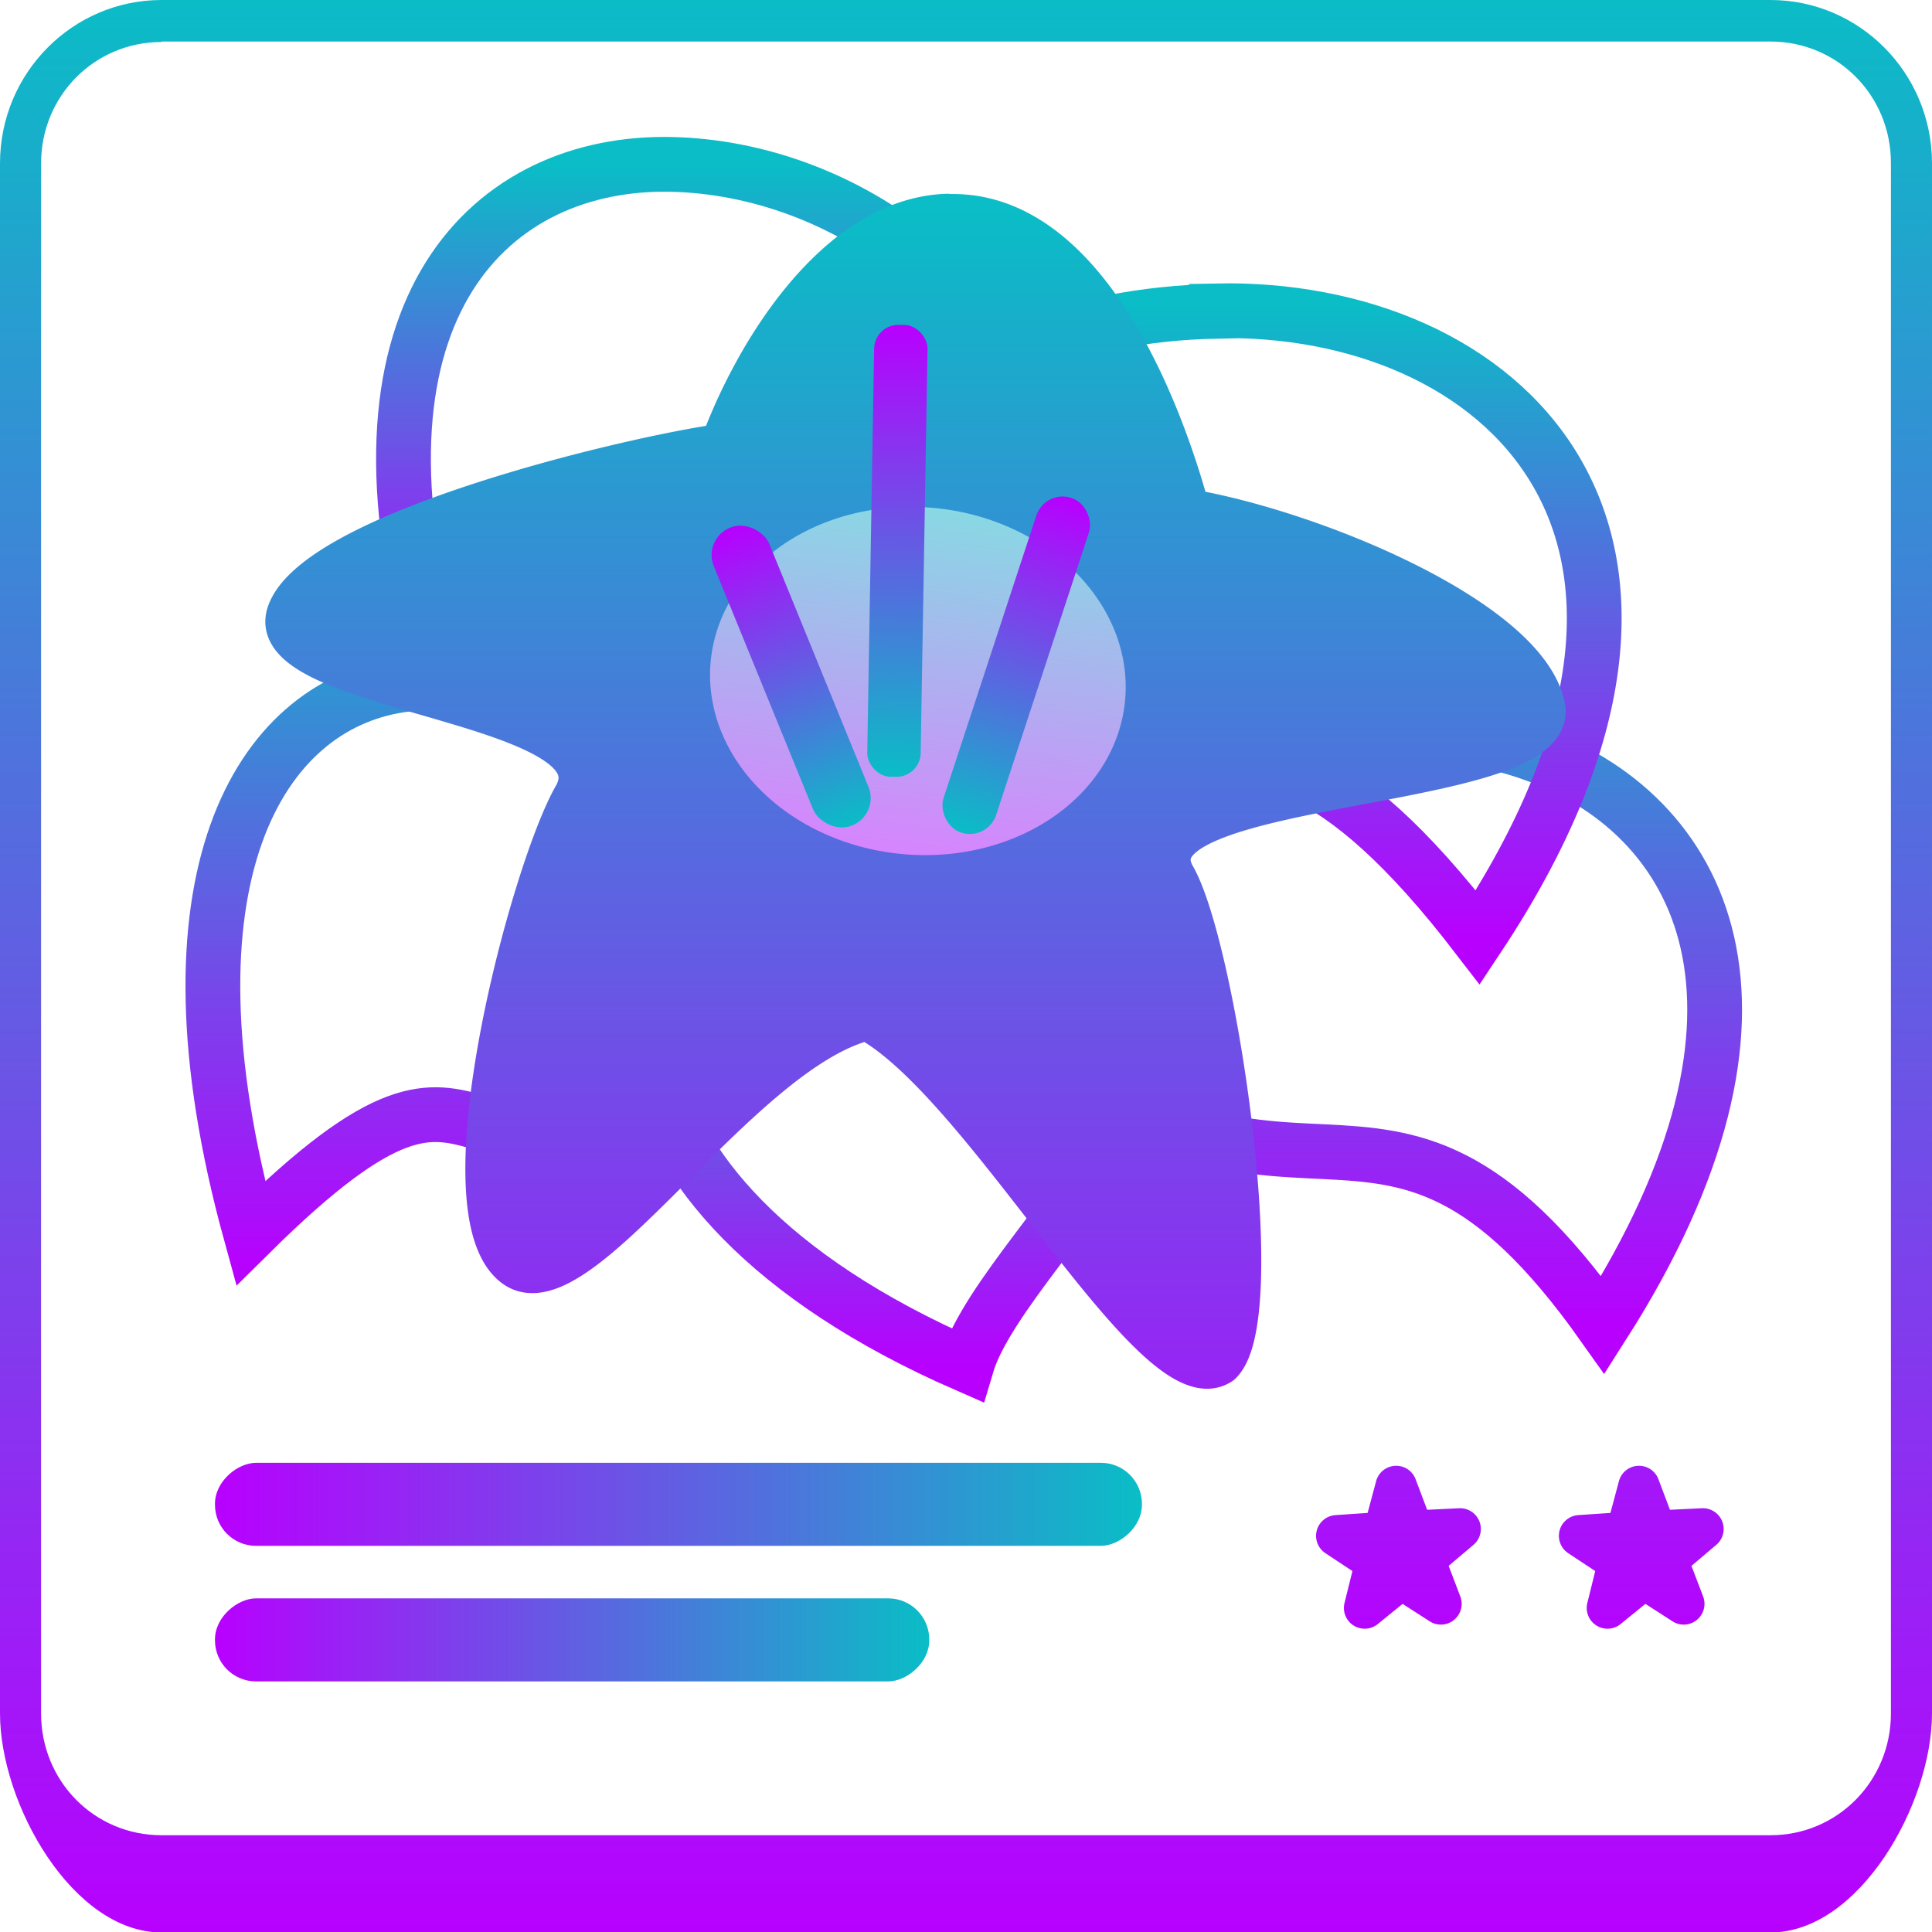 <?xml version="1.0" encoding="UTF-8" standalone="no"?>
<!-- Created with Inkscape (http://www.inkscape.org/) -->

<svg
   width="16"
   height="16"
   viewBox="0 0 4.233 4.233"
   version="1.1"
   id="svg1139"
   xmlns:xlink="http://www.w3.org/1999/xlink"
   xmlns="http://www.w3.org/2000/svg"
   xmlns:svg="http://www.w3.org/2000/svg"
   xmlns:rdf="http://www.w3.org/1999/02/22-rdf-syntax-ns#"
   xmlns:cc="http://creativecommons.org/ns#"
   xmlns:dc="http://purl.org/dc/elements/1.1/">
  <defs>
   <style id="current-color-scheme" type="text/css">
   .ColorScheme-Text { color: #0abdc6; } .ColorScheme-Highlight { color:#5294e2; }
  </style>
  <linearGradient id="arrongin" x1="0%" x2="0%" y1="0%" y2="100%">
   <stop offset="0%" style="stop-color:#dd9b44; stop-opacity:1"/>
   <stop offset="100%" style="stop-color:#ad6c16; stop-opacity:1"/>
  </linearGradient>
  <linearGradient id="aurora" x1="0%" x2="0%" y1="0%" y2="100%">
   <stop offset="0%" style="stop-color:#09D4DF; stop-opacity:1"/>
   <stop offset="100%" style="stop-color:#9269F4; stop-opacity:1"/>
  </linearGradient>
  <linearGradient id="cyberneon" x1="0%" x2="0%" y1="0%" y2="100%">
    <stop offset="0" style="stop-color:#0abdc6; stop-opacity:1"/>
    <stop offset="1" style="stop-color:#ea00d9; stop-opacity:1"/>
  </linearGradient>
  <linearGradient id="fitdance" x1="0%" x2="0%" y1="0%" y2="100%">
   <stop offset="0%" style="stop-color:#1AD6AB; stop-opacity:1"/>
   <stop offset="100%" style="stop-color:#329DB6; stop-opacity:1"/>
  </linearGradient>
  <linearGradient id="oomox" x1="0%" x2="0%" y1="0%" y2="100%">
   <stop offset="0%" style="stop-color:#0abdc6; stop-opacity:1"/>
   <stop offset="100%" style="stop-color:#b800ff; stop-opacity:1"/>
  </linearGradient>
  <linearGradient id="rainblue" x1="0%" x2="0%" y1="0%" y2="100%">
   <stop offset="0%" style="stop-color:#00F260; stop-opacity:1"/>
   <stop offset="100%" style="stop-color:#0575E6; stop-opacity:1"/>
  </linearGradient>
  <linearGradient id="sunrise" x1="0%" x2="0%" y1="0%" y2="100%">
   <stop offset="0%" style="stop-color: #FF8501; stop-opacity:1"/>
   <stop offset="100%" style="stop-color: #FFCB01; stop-opacity:1"/>
  </linearGradient>
  <linearGradient id="telinkrin" x1="0%" x2="0%" y1="0%" y2="100%">
   <stop offset="0%" style="stop-color: #b2ced6; stop-opacity:1"/>
   <stop offset="100%" style="stop-color: #6da5b7; stop-opacity:1"/>
  </linearGradient>
  <linearGradient id="60spsycho" x1="0%" x2="0%" y1="0%" y2="100%">
   <stop offset="0%" style="stop-color: #df5940; stop-opacity:1"/>
   <stop offset="25%" style="stop-color: #d8d15f; stop-opacity:1"/>
   <stop offset="50%" style="stop-color: #e9882a; stop-opacity:1"/>
   <stop offset="100%" style="stop-color: #279362; stop-opacity:1"/>
  </linearGradient>
  <linearGradient id="90ssummer" x1="0%" x2="0%" y1="0%" y2="100%">
   <stop offset="0%" style="stop-color: #f618c7; stop-opacity:1"/>
   <stop offset="20%" style="stop-color: #94ffab; stop-opacity:1"/>
   <stop offset="50%" style="stop-color: #fbfd54; stop-opacity:1"/>
   <stop offset="100%" style="stop-color: #0f83ae; stop-opacity:1"/>
  </linearGradient>
 </defs>
  <path
     style="display:inline;fill:url(#oomox);stroke-width:0.342;stroke-linecap:round;stroke-linejoin:round;-inkscape-stroke:none"
     d="M 0.354,1.247558e-8 C 0.159,1.247558e-8 0,0.16 0,0.358 V 3.754 c 0,0.198 0.159,0.48 0.354,0.48 l 3.525,3.78e-5 c 0.195,3.5e-6 0.354,-0.282 0.354,-0.48 V 0.358 C 4.233,0.16 4.074,1.247558e-8 3.879,1.247558e-8 Z m 0,0.091 H 3.879 c 0.147,0 0.264,0.118 0.264,0.266 V 3.754 c 0,0.148 -0.117,0.267 -0.264,0.267 H 0.354 c -0.147,0 -0.264,-0.118 -0.264,-0.267 V 0.358 c 0,-0.148 0.117,-0.266 0.264,-0.266 z"
     id="path441"
     class="ColorScheme-Text" />
  <path
     id="path14259-3"
     style="display:inline;fill:none;fill-opacity:1;fill-rule:evenodd;stroke:url(#oomox);stroke-width:0.12;stroke-linecap:butt;stroke-linejoin:miter;stroke-miterlimit:4;stroke-dasharray:none;stroke-opacity:1;enable-background:new"
     class="ColorScheme-Text"
     d="M 1.454,0.36 C 1.061,0.361 0.734,0.693 0.956,1.453 1.256,1.178 1.378,1.199 1.545,1.253 1.644,1.11 1.863,1.013 2.06,1.036 c 0.095,0.011 0.184,0.045 0.259,0.097 0.003,-0.002 0.006,-0.004 0.01,-0.006 C 2.244,0.62 1.822,0.36 1.454,0.36 Z" />
  <path
     d="M 2.155,2.191 C 2.642,1.176 4.395,1.52 3.512,2.903 3.012,2.197 2.836,2.834 2.155,2.191 Z"
     id="path14263-0"
     class="ColorScheme-Text"
     style="display:inline;fill:none;fill-opacity:1;fill-rule:evenodd;stroke:url(#oomox);stroke-width:0.12;stroke-linecap:butt;stroke-linejoin:miter;stroke-miterlimit:4;stroke-dasharray:none;stroke-opacity:1;enable-background:new" />
  <path
     id="path14261-6"
     style="display:inline;fill:none;fill-opacity:1;fill-rule:evenodd;stroke:url(#oomox);stroke-width:0.12;stroke-linecap:butt;stroke-linejoin:miter;stroke-miterlimit:4;stroke-dasharray:none;stroke-opacity:1;enable-background:new"
     class="ColorScheme-Text"
     d="M 2.665,0.682 C 2.355,0.688 2.035,0.798 1.822,1.073 1.901,1.045 1.988,1.036 2.074,1.045 c 0.275,0.032 0.493,0.262 0.464,0.496 -0.004,0.029 -0.012,0.058 -0.023,0.086 0.24,0.017 0.408,0.017 0.723,0.427 0.593,-0.893 0.047,-1.386 -0.573,-1.373 z" />
  <path
     d="M 1.657,2.293 C 1.481,1.189 0.122,1.149 0.549,2.702 1.143,2.114 0.924,2.78 1.657,2.293 Z"
     id="path14265-6"
     class="ColorScheme-Text"
     style="display:inline;fill:none;fill-opacity:1;fill-rule:evenodd;stroke:url(#oomox);stroke-width:0.12;stroke-linecap:butt;stroke-linejoin:miter;stroke-miterlimit:4;stroke-dasharray:none;stroke-opacity:1;enable-background:new" />
  <path
     id="path14267-2"
     style="display:inline;fill:none;fill-opacity:1;fill-rule:evenodd;stroke:url(#oomox);stroke-width:0.12;stroke-linecap:butt;stroke-linejoin:miter;stroke-miterlimit:4;stroke-dasharray:none;stroke-opacity:1;enable-background:new"
     class="ColorScheme-Text"
     d="M 1.693,1.837 C 1.304,2.001 1.241,2.608 2.118,2.991 2.203,2.704 2.964,2.15 2.283,1.882 2.187,1.932 2.072,1.952 1.959,1.939 1.861,1.928 1.769,1.892 1.693,1.837 Z" />
  <ellipse
     ry="0.426"
     rx="0.501"
     cy="1.247"
     cx="2.182"
     style="display:inline;opacity:0.5;fill:url(#oomox);fill-opacity:1;fill-rule:nonzero;stroke:none;stroke-width:0.12;stroke-linecap:round;stroke-linejoin:miter;stroke-miterlimit:4;stroke-dasharray:none;stroke-opacity:1;enable-background:new"
     transform="matrix(0.993,0.117,-0.125,0.992,0,0)"
     id="path14273-1"
     class="ColorScheme-Text" />
  <path
     id="path1227"
     style="display:inline;opacity:1;fill:url(#oomox);fill-opacity:1;stroke:url(#oomox);stroke-width:0.091;stroke-linecap:round;stroke-linejoin:round;stroke-miterlimit:4;stroke-dasharray:none;stroke-dashoffset:0;stroke-opacity:1;enable-background:new"
     class="ColorScheme-Text"
     d="M 2.076,0.47 C 1.831,0.478 1.652,0.778 1.58,0.974 1.369,1.004 0.698,1.166 0.631,1.341 0.562,1.519 1.378,1.535 1.257,1.745 1.164,1.908 0.964,2.654 1.127,2.775 1.269,2.88 1.617,2.303 1.9,2.234 2.16,2.374 2.531,3.086 2.675,2.988 2.783,2.884 2.664,2.077 2.574,1.92 2.451,1.704 3.418,1.736 3.384,1.55 3.349,1.361 2.887,1.166 2.605,1.117 2.549,0.911 2.398,0.508 2.126,0.473 c -0.017,-0.002 -0.034,-0.003 -0.05,-0.002 z M 1.993,1.065 a 0.501,0.426 5.528 0 1 0.071,0.004 0.501,0.426 5.528 0 1 0.445,0.482 A 0.501,0.426 5.528 0 1 1.958,1.915 0.501,0.426 5.528 0 1 1.513,1.434 0.501,0.426 5.528 0 1 1.993,1.065 Z m 1.066,2.192 -0.027,0.101 -0.103,0.007 0.086,0.057 -0.025,0.101 0.08,-0.065 0.087,0.056 -0.037,-0.097 0.079,-0.067 -0.103,0.005 z m 0.532,0 -0.027,0.101 -0.103,0.007 0.086,0.057 -0.025,0.101 0.08,-0.065 0.087,0.056 -0.037,-0.097 0.079,-0.067 -0.103,0.005 z" />
  <rect
     style="opacity:1;fill:url(#oomox);stroke-width:0.103;-inkscape-stroke:none;paint-order:markers fill stroke"
     id="rect7"
     class="ColorScheme-Text"
     width="0.131"
     height="0.705"
     x="-1.11"
     y="-2.374"
     transform="matrix(-0.928,0.373,-0.378,-0.926,0,0)"
     ry="0.065" />
  <rect
     style="opacity:1;fill:url(#oomox);stroke-width:0.163;-inkscape-stroke:none;paint-order:markers fill stroke"
     id="rect8"
     class="ColorScheme-Text"
     width="0.117"
     height="0.99"
     x="-2.045"
     y="-1.69"
     ry="0.052"
     transform="matrix(-1,-0.006,0.017,-1,0,0)" />
  <rect
     style="opacity:1;fill:url(#oomox);stroke-width:0.18;-inkscape-stroke:none;paint-order:markers fill stroke"
     id="rect10"
     class="ColorScheme-Text"
     width="0.121"
     height="0.772"
     x="-2.63"
     y="-1.098"
     ry="0.06"
     transform="matrix(-0.953,-0.304,0.312,-0.95,0,0)" />
  <rect
     style="fill:url(#oomox);stroke-width:0.153;-inkscape-stroke:none;paint-order:markers fill stroke"
     id="rect1"
     class="ColorScheme-Text"
     width="0.182"
     height="2.031"
     x="3.205"
     y="-2.502"
     ry="0.09"
     transform="rotate(90)" />
  <rect
     style="fill:url(#oomox);stroke-width:0.143;-inkscape-stroke:none;paint-order:markers fill stroke"
     id="rect3"
     class="ColorScheme-Text"
     width="0.182"
     height="1.565"
     x="3.502"
     y="-2.036"
     ry="0.09"
     transform="rotate(90)" />
</svg>
